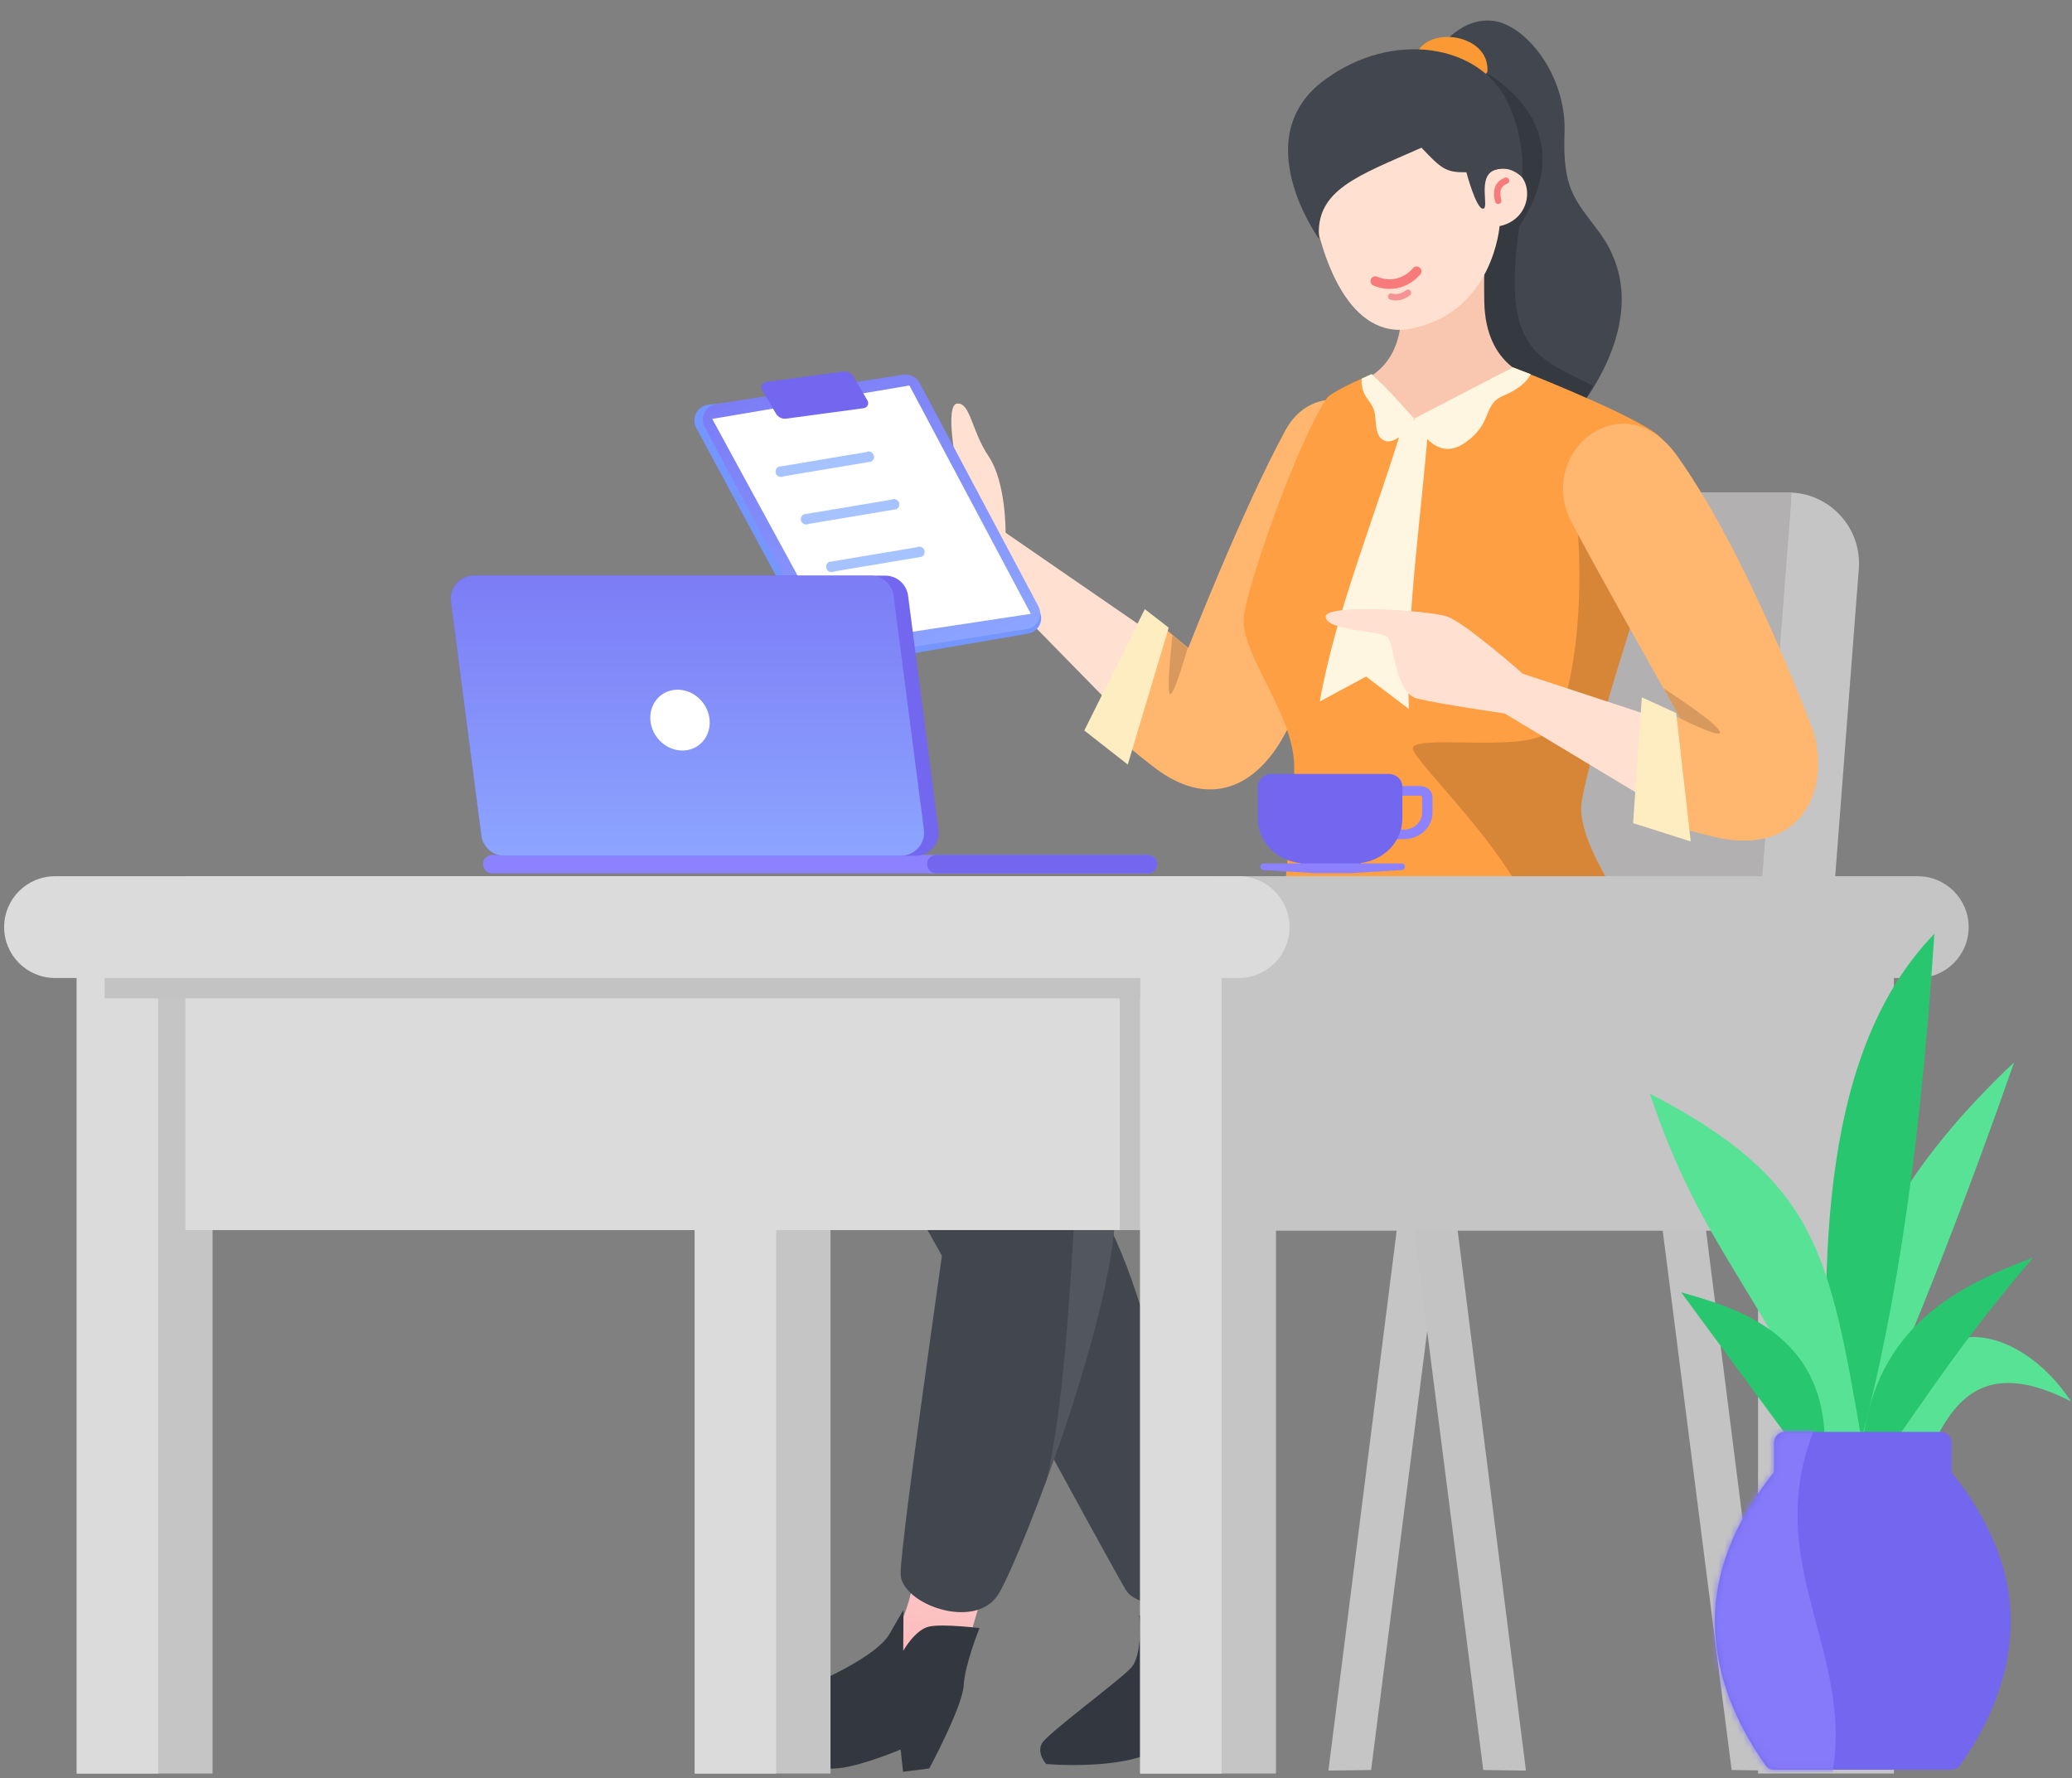 <?xml version="1.0" encoding="UTF-8"?>
<svg width="324px" height="278px" viewBox="0 0 324 278" version="1.1" xmlns="http://www.w3.org/2000/svg"
		 xmlns:xlink="http://www.w3.org/1999/xlink">
	<rect x="0" y="0" width="324" height="278" fill="#808080" stroke="none"/>
	<title>Illustration</title>
	<defs>
		<linearGradient x1="43.252%" y1="-28.186%" x2="50%" y2="91.05%" id="linearGradient-1">
			<stop stop-color="#FDC6C6" offset="0%"></stop>
			<stop stop-color="#FAB2B2" offset="100%"></stop>
		</linearGradient>
		<linearGradient x1="42.314%" y1="8.687%" x2="50%" y2="71.691%" id="linearGradient-2">
			<stop stop-color="#FDC6C6" offset="0%"></stop>
			<stop stop-color="#FAB2B2" offset="100%"></stop>
		</linearGradient>
		<linearGradient x1="68.669%" y1="-53.107%" x2="68.669%" y2="100%" id="linearGradient-3">
			<stop stop-color="#7367F0" offset="0%"></stop>
			<stop stop-color="#8CA5FF" offset="100%"></stop>
		</linearGradient>
		<linearGradient x1="68.669%" y1="-53.107%" x2="68.669%" y2="100%" id="linearGradient-4">
			<stop stop-color="#7367F0" offset="0%"></stop>
			<stop stop-color="#8CA5FF" offset="100%"></stop>
		</linearGradient>
		<path
			d="M10.934,0.09 L35.324,0.09 C36.253,0.09 37.006,0.841 37.006,1.767 L37.006,6.379 C43.174,14.137 46.258,21.894 46.258,29.651 C46.258,37.17 43.625,44.688 38.358,52.207 C38.043,52.656 37.528,52.924 36.979,52.924 L9.279,52.924 C8.73,52.924 8.215,52.656 7.9,52.207 C2.633,44.688 0,37.17 0,29.651 C0,22.04 2.969,14.429 8.906,6.818 L9.252,6.379 L9.252,1.767 C9.252,0.841 10.005,0.09 10.934,0.09 Z"
			id="path-5"></path>
	</defs>
	<g id="📝-Pages-New" stroke="none" stroke-width="1" fill="none" fill-rule="evenodd">
		<g id="Pricing" transform="translate(-993, -1033)">
			<g id="Banner" transform="translate(260, 1033)">
				<g id="Illustration" transform="translate(733, 0)">
					<g id="Chair4" transform="translate(168, 77)">
						<polygon id="Path" fill="#C5C5C5"
										 points="52.462 99.116 39.722 199.832 46.402 199.743 59.142 100.059"></polygon>
						<polygon id="Path" fill="#C3C3C3"
										 transform="translate(60.907, 149.474) scale(-1, 1) translate(-60.907, -149.474) "
										 points="63.937 99.116 51.197 199.832 57.877 199.743 70.617 100.059"></polygon>
						<polygon id="Path" fill="#C3C3C3"
										 transform="translate(99.746, 149.474) scale(-1, 1) translate(-99.746, -149.474) "
										 points="102.777 99.116 90.037 199.832 96.716 199.743 109.456 100.059"></polygon>
						<path
							d="M0,104.425 C-7.11666536e-16,98.614 4.711,93.903 10.522,93.903 L53.703,93.903 C59.425,93.903 64.207,89.549 64.742,83.853 L71.68,10.05 C72.215,4.354 76.997,-2.50165233e-15 82.719,0 L111.608,0 C117.731,-1.20028471e-14 122.696,4.964 122.696,11.088 C122.696,11.371 122.685,11.655 122.663,11.937 L115.539,104.708 C115.095,110.486 110.278,114.947 104.483,114.947 L10.522,114.947 C4.711,114.947 7.11666536e-16,110.236 0,104.425 Z"
							id="Path" fill="#C5C5C5"></path>
						<path
							d="M111.325,-4.54747351e-13 C111.577,-4.55167587e-13 111.827,0.008 112.074,0.025 C112.091,0.28 112.1,0.539 112.1,0.799 C112.1,1.083 112.09,1.367 112.068,1.65 L104.948,94.1 C104.503,99.877 99.687,104.337 93.893,104.337 L0.182,104.337 L0.002,104.334 C0.001,104.267 8.31754009e-18,104.199 0,104.131 C-8.43178012e-15,98.335 4.699,93.636 10.495,93.636 L53.55,93.636 C59.271,93.636 64.052,89.284 64.589,83.589 L71.522,10.047 C72.059,4.352 76.84,-4.57249211e-13 82.561,-4.54747351e-13 L111.325,-4.54747351e-13 Z"
							id="Combined-Shape" fill="#B2B0B0"></path>
					</g>
					<g id="Wom3.4"
						 transform="translate(197.5, 139) scale(-1, 1) translate(-197.5, -139) translate(110, 0)">
						<g id="LLeg" transform="translate(39.022, 145.355)">
							<path
								d="M69.492,98.394 C69.492,98.394 63.959,111.66 68.495,115.177 C73.037,118.695 81.871,127.393 81.871,127.393 L53.248,121.184 L60.314,96.845 L69.492,98.394 Z"
								id="Path" fill="url(#linearGradient-1)"></path>
							<path
								d="M67.848,107.13 C67.848,107.13 67.145,113.356 69.175,115.48 C71.205,117.604 82.195,125.69 83.056,127.225 C83.916,128.76 82.377,130.453 82.377,130.453 C82.377,130.453 70.507,131.485 65.168,128.241 C61.313,125.897 55.566,121.69 55.566,121.69 L54.043,125.827 L49.728,125.651 C49.728,125.651 49.156,120.553 50.18,118.109 C51.204,115.664 56.478,103.223 56.478,103.223 C56.478,103.223 58.508,105.046 60.665,105.965 C62.822,106.883 65.525,109.398 65.525,109.398 L67.848,107.13 Z"
								id="Path" fill="#323740"></path>
							<path
								d="M21.608,0.033 C31.231,0.462 84.792,12.294 94.523,14.304 C104.254,16.314 112.481,27.19 105.061,39.785 C96.726,53.923 75.222,94.074 70.001,103.125 C67.417,107.605 54.38,105.093 57.443,97.574 C63.151,83.557 65.802,48.344 80.357,35.506 C80.357,35.506 31.411,44.013 10.268,34.268 C-5.098,27.184 -1.622,-1.004 21.608,0.033 Z"
								id="Path" fill="#42474F"></path>
						</g>
						<g id="LArm" transform="translate(66.991, 62.482)">
							<path
								d="M60.769,20.807 C60.769,20.807 60.661,12.987 63.4,8.9 C66.139,4.813 66.247,0.472 68.32,0.614 C70.393,0.756 68.341,10.847 68.341,10.847 C68.341,10.847 70.971,9.843 72.86,8.574 C74.75,7.304 80.479,1.047 81.818,2.156 C84.088,4.045 80.432,14.703 78.44,16.834 C76.442,18.965 65.527,25.974 65.527,25.974 L38.792,53.277 L33.772,39.407 L60.769,20.807 Z"
								id="Path" fill="#FFE0D1"></path>
							<path
								d="M1.631,18.228 C6.108,28.597 14.304,47.647 17.683,53.33 C21.918,60.447 28.596,63.583 36.414,58.302 C37.798,57.368 40.598,55.115 44.813,51.544 L37.161,34.725 C33.852,37.453 32.198,38.816 32.198,38.816 C32.198,38.816 23.797,17.308 17.039,4.849 C11.186,-5.931 -5.183,2.464 1.631,18.228 Z"
								id="Path" fill="#FFB66F"></path>
							<path
								d="M32.285,38.828 C33.789,43.923 34.717,46.324 35.069,46.028 C35.42,45.733 35.286,42.667 34.666,36.83 L32.285,38.828 Z"
								id="Path" fill-opacity="0.16" fill="#000000"></path>
							<polygon id="Path-65" fill="#FFEDC2"
											 points="35.26 35.656 41.659 57.059 48.455 51.732 38.996 32.758"></polygon>
						</g>
						<g id="Head" transform="translate(27.224, 0)">
							<g id="Group-21"
								 transform="translate(23.973, 36.016) rotate(12) translate(-23.973, -36.016) translate(6.473, 3.516)">
								<path
									d="M20.856,3.508 C20.856,3.508 16.415,-1.216 11.287,0.3 C6.159,1.816 1.52,11.107 3.723,19.84 C5.914,28.575 4.268,30.372 1.609,36.258 C-5.532,52.093 13.412,64.826 13.412,64.826 L34.058,60.443 L26.683,21.876 L20.856,3.508 Z"
									id="Path" fill="#42474F"></path>
								<path
									d="M13.341,8.422 C1.315,21.016 11.746,30.447 13.71,32.764 C20.464,51.228 15.092,53.392 7.575,59.437 L11.617,64.049 L23.202,59.212 L22.83,7.41 L13.341,8.422 Z"
									id="Path-50" fill-opacity="0.199" fill="#000000"></path>
							</g>
							<path
								d="M18.126,58.982 C18.126,58.982 25.457,57.51 25.674,47.24 C25.892,36.97 24.684,33.464 24.684,33.464 L38.509,33.215 C38.509,33.215 38.659,44.661 38.662,48.801 C38.667,58.868 46.426,60.035 46.426,60.035 C46.426,60.035 44.813,67.998 32.286,68.702 C22.506,69.252 18.126,58.982 18.126,58.982 Z"
								id="Path" fill="#F9C7B0"></path>
							<g id="Group-20"
								 transform="translate(37.428, 29.375) rotate(12) translate(-37.428, -29.375) translate(18.928, 7.375)">
								<path
									d="M2.771,6.829 C1.047,1.139 10.311,-2.303 13.032,1.796 C13.032,1.796 14.367,5.682 11.585,7.9 C7.822,10.891 2.771,6.829 2.771,6.829 Z"
									id="Path" fill="#FB9934"></path>
								<path
									d="M4.667,22.025 C-1.5,21.787 -0.494,30.804 5.912,30.791 C5.912,30.791 9.633,43.6 22.552,43.6 C33.043,43.6 33.726,28.671 33.821,25.693 C33.923,22.518 33.936,12.086 33.936,12.086 L4.427,12.072 L4.667,22.025 Z"
									id="Path" fill="#FFE0D1"></path>
								<path
									d="M7.903,27.586 C8.953,27.299 9.237,21.477 9.237,21.477 C12.379,20.854 12.932,20.145 15.306,16.255 C25.851,18.5 33.01,19.185 33.936,26.897 C33.936,26.897 41.855,9.09 27.98,2.761 C15.776,-2.798 2.899,2.425 0.652,12.134 C-0.94,18.987 0.884,24.019 0.884,24.019 C0.884,24.019 2.483,21.477 5.107,22.112 C7.732,22.747 6.853,27.872 7.903,27.586 Z"
									id="Path" fill="#42474F"></path>
								<path d="M20.289,33.967 C20.289,33.967 22.412,37.392 26.554,36.176"
											id="Path" stroke="#F77B7B" stroke-width="1.5" stroke-linecap="round"
											transform="translate(23.422, 35.202) rotate(-18) translate(-23.422, -35.202) "></path>
								<path d="M22.087,38.055 C23.059,38.463 23.981,38.463 24.788,37.995"
											id="Path" stroke="#F49494" stroke-linecap="round"
											transform="translate(23.438, 38.174) rotate(2) translate(-23.438, -38.174) "></path>
								<path d="M4.952,27.027 C5.339,25.632 5.167,24.413 3.779,23.856"
											id="Path-8" stroke="#F77B7B" stroke-linecap="round"
											transform="translate(4.455, 25.441) rotate(-13) translate(-4.455, -25.441) "></path>
							</g>
						</g>
						<g id="Group-19" transform="translate(23.202, 57.44)">
							<path
								d="M47.557,1.223 C47.725,1.215 53.637,3.805 54.318,4.804 C58.753,11.31 66.895,34.21 67.315,39.178 C67.787,44.908 59.526,54.037 59.425,62.332 C59.335,70.629 62.959,95.61 61.553,97.943 C60.159,100.277 50.994,111.361 49.082,111.406 C47.159,111.451 45.724,105.632 42.811,105.758 C39.91,105.885 33.86,113.601 31.252,113.546 C28.654,113.489 1.733,96.434 3.791,91.575 C5.86,86.716 15.463,74.641 14.485,68.02 C13.518,61.4 5.793,36.963 3.004,28.646 C0.226,20.329 -2.012,13.704 3.172,10.125 C8.356,6.546 25.224,0 25.224,0 L40.326,8.448 C40.326,8.448 46.68,1.265 47.557,1.223 Z"
								id="Path" fill="#FF9F43"></path>
							<path
								d="M42.187,8.213 C46.717,23.276 52.933,38.118 55.423,52.243 L48.181,48.341 L41.502,53.402 C41.973,38.718 39.508,23.299 38.374,8.213 L42.187,8.213 Z"
								id="Path" fill="#FFF6E1"></path>
							<path
								d="M15.731,19.779 L15.559,20.997 C13.53,36.124 15.931,54.479 20.093,57.279 C24.341,60.138 40.875,57.333 40.875,59.597 C40.875,61.861 18.026,82.608 21.777,92.526 C23.839,97.979 23.148,102.829 19.705,107.076 L18.705,106.403 C10.901,101.11 2.615,94.352 3.791,91.575 C5.86,86.716 15.463,74.641 14.485,68.02 C13.557,61.665 6.4,38.89 3.361,29.719 L2.394,26.812 C1.269,23.403 0.332,20.315 0.106,17.651 L0.804,17.198 C11.964,10.044 16.94,10.904 15.731,19.779 L15.731,19.779 Z"
								id="Path" fill-opacity="0.16" fill="#000000"></path>
							<path
								d="M22.437,1.067 L25.224,0 L40.658,8.011 C40.658,8.011 37.756,15.396 32.617,11.718 C28.212,8.574 30.07,5.806 26.617,4.379 C23.176,2.952 22.437,1.067 22.437,1.067 Z"
								id="Path" fill="#FFF6E1"></path>
							<path
								d="M40.658,8.011 C41.777,10.496 44.051,11.948 45.227,11.496 C47.168,10.751 46.334,7.78 47.099,6.28 C47.647,5.215 48.001,5.054 48.481,4.055 C48.926,3.138 48.944,2.037 48.83,1.734 L47.312,1.044 C45.921,2.355 44.902,3.359 44.255,4.055 C43.448,4.922 42.249,6.24 40.658,8.011 Z"
								id="Path" fill="#FFF6E1"></path>
						</g>
						<g id="RArm" transform="translate(0, 66.253)">
							<path
								d="M46.869,39.096 C46.869,39.096 55.955,31.064 58.736,30.132 C61.518,29.2 77.809,28.08 77.706,30.186 C77.589,32.443 68.839,32.313 67.933,33.423 C67.026,34.533 66.82,42.12 63.393,42.972 C59.973,43.823 49.719,45.292 49.719,45.292 L25.191,60.066 L24.143,46.567 L46.869,39.096 Z"
								id="Path" fill="#FFE0D1"></path>
							<path
								d="M22.695,5.089 C13.122,18.583 4.949,39.136 1.812,47.15 C-1.326,55.163 1.839,67.25 15.634,64.877 C17.188,64.61 19.706,63.941 23.189,62.87 L26.486,44.31 C23.651,45.499 22.234,46.094 22.234,46.094 C22.234,46.094 35.945,21.821 39.293,15.314 C44.886,4.447 31.127,-6.8 22.695,5.089 Z"
								id="Path" fill="#FFB66F"></path>
							<path
								d="M22.234,46.094 C17.591,48.358 15.561,48.993 16.145,47.996 C16.729,47 19.634,44.792 24.861,41.373 L22.234,46.094 Z"
								id="Path" fill-opacity="0.16" fill="#000000"></path>
							<polygon id="Path-64" fill="#FFEDC2"
											 points="22.898 45.236 20.621 65.305 29.627 62.445 28.268 42.778"></polygon>
						</g>
						<g id="RLeg" transform="translate(22.148, 141.142)">
							<path
								d="M119.792,103.055 C119.792,103.055 119.625,116.19 130.462,121.101 C141.293,126.012 149.009,125.716 148.027,129.513 C147.045,133.309 118.854,133.156 116.222,130.187 C113.978,127.661 109.098,104.142 107.755,105.94 L119.792,103.055 Z"
								id="Path" fill="url(#linearGradient-2)"></path>
							<path
								d="M109.683,113.409 C109.683,113.409 111.961,118.987 112.161,122.368 C112.363,125.75 117.547,135.362 117.547,135.362 L121.643,135.876 L122.018,132.39 C122.018,132.39 127.946,134.914 131.665,135.317 C135.384,135.72 148.14,134.206 150.676,132.1 C153.214,129.995 151.932,127.031 144.61,125.225 C137.289,123.418 125.913,118.141 123.749,114.32 C121.584,110.498 121.571,110.597 121.571,110.597 L121.614,116.965 C121.614,116.965 119.74,113.613 117.529,113.166 C115.317,112.719 109.683,113.409 109.683,113.409 Z"
								id="Path" fill="#323740"></path>
							<path
								d="M9.384,0.186 C-2.755,18.454 -1.568,31.668 12.946,39.827 C31.538,50.28 88.881,38.037 88.881,38.037 C88.881,38.037 87.864,46.215 88.881,53.51 C91.538,72.561 104.172,104.301 106.845,108.289 C110.541,113.804 121.802,109.645 122.014,105.053 C122.226,100.46 113.525,41.809 112.202,30.624 C110.886,19.439 106.73,17.815 94.592,14.757 C91.804,14.055 58.828,5.87 55.808,6.109 C38.504,7.475 23.029,5.501 9.384,0.186 Z"
								id="Path" fill="#42474F"></path>
							<path
								d="M22.612,36.782 C41.436,38.888 91.273,34.546 93.275,36.519 C95.186,38.403 94.867,71.179 99.154,90.148 C94.931,78.654 90.36,64.115 88.881,53.51 C87.864,46.215 88.881,38.037 88.881,38.037 L86.934,38.425 C76.774,40.396 29.671,48.858 12.946,39.827 C3.136,34.53 -0.66,26.329 1.559,15.223 C4.235,28.324 11.252,35.511 22.612,36.782 Z"
								id="Path" fill-opacity="0.192" fill="#FFFFFF" opacity="0.44"></path>
							<ellipse id="Oval" fill-opacity="0.192" fill="#FFFFFF"
											 transform="translate(120.23, 32.126) rotate(13) translate(-120.23, -32.126) "
											 cx="120.23" cy="32.126" rx="3.164" ry="5.794"></ellipse>
							<ellipse id="Oval" fill-opacity="0.192" fill="#FFFFFF"
											 transform="translate(105.465, 28.439) rotate(-16) translate(-105.465, -28.439) "
											 cx="105.465" cy="28.439" rx="4.218" ry="6.32"></ellipse>
						</g>
					</g>
					<g id="Example-Task1"
						 transform="translate(135.691, 81.031) rotate(-28) translate(-135.691, -81.031) translate(118.191, 51.531)">
						<g id="Group-3" transform="translate(-0, 0)">
							<path
								d="M3.839,2.124 L31.821,13.393 C32.731,13.76 33.337,14.632 33.363,15.613 L34.4,54.791 C34.436,56.151 33.363,57.283 32.002,57.319 C31.718,57.327 31.434,57.285 31.164,57.196 L2.382,47.686 C1.378,47.354 0.697,46.418 0.691,45.36 L0.455,4.424 C0.447,3.063 1.544,1.953 2.904,1.945 C3.225,1.944 3.542,2.004 3.839,2.124 Z"
								id="Rectangle" fill="#7596FF" fill-rule="nonzero"></path>
							<path
								d="M4.953,2.605 L32.938,12.282 C33.931,12.625 34.597,13.56 34.597,14.61 L34.597,54.146 C34.597,55.507 33.494,56.61 32.133,56.61 C31.859,56.61 31.587,56.564 31.328,56.474 L3.342,46.797 C2.349,46.454 1.683,45.519 1.683,44.469 L1.683,4.933 C1.683,3.573 2.787,2.469 4.147,2.469 C4.421,2.469 4.694,2.515 4.953,2.605 Z"
								id="Rectangle" fill="url(#linearGradient-3)"></path>
							<polygon id="Rectangle" fill="#FFFFFF" fill-rule="nonzero"
											 points="3.322 4.365 32.996 14.227 32.996 54.663 3.726 44.356"></polygon>
							<path
								d="M13.4,3.195 L24.874,7.44 C25.478,7.663 25.89,8.228 25.918,8.871 L26.106,13.223 C26.125,13.664 25.783,14.038 25.341,14.057 C25.235,14.061 25.129,14.045 25.029,14.008 L13.555,9.763 C12.95,9.539 12.539,8.975 12.511,8.332 L12.323,3.98 C12.304,3.538 12.646,3.165 13.087,3.146 C13.194,3.141 13.3,3.158 13.4,3.195 Z"
								id="Rectangle" fill="#7367F0" fill-rule="nonzero"></path>
							<path
								d="M22.133,20.249 C22.598,20.249 22.975,20.626 22.975,21.091 C22.975,21.523 22.65,21.879 22.231,21.928 L22.133,21.933 L8.939,17.521 C8.474,17.521 8.097,17.144 8.097,16.679 C8.097,16.247 8.422,15.891 8.841,15.842 L8.939,15.836 L22.133,20.249 Z"
								id="Path" fill="#A7C3FF"></path>
							<path
								d="M22.133,28.673 C22.598,28.673 22.975,29.05 22.975,29.515 C22.975,29.947 22.65,30.303 22.231,30.352 L22.133,30.358 L8.939,25.945 C8.474,25.945 8.097,25.568 8.097,25.103 C8.097,24.671 8.422,24.315 8.841,24.266 L8.939,24.26 L22.133,28.673 Z"
								id="Path" fill="#A7C3FF"></path>
							<path
								d="M22.133,37.097 C22.598,37.097 22.975,37.474 22.975,37.939 C22.975,38.371 22.65,38.728 22.231,38.776 L22.133,38.782 L8.939,34.37 C8.474,34.37 8.097,33.992 8.097,33.527 C8.097,33.095 8.422,32.739 8.841,32.69 L8.939,32.685 L22.133,37.097 Z"
								id="Path" fill="#A7C3FF"></path>
						</g>
					</g>
					<g id="Group-26" transform="translate(0, 137)">
						<g id="Group-25" transform="translate(12, 0)">
							<polygon id="Rectangle" fill="#C5C5C5"
											 points="96.628 5.303 117.867 5.303 117.867 140.293 96.628 140.293"></polygon>
							<polygon id="Rectangle" fill="#DBDBDB"
											 points="96.628 -2.49210244e-13 109.371 -2.49210244e-13 109.371 140.293 96.628 140.293"></polygon>
							<polygon id="Rectangle" fill="#C5C5C5"
											 points="1.45900014e-15 5.303 105.132 5.303 105.132 45.791 21.239 45.791 21.239 140.293 1.45900014e-15 140.293"></polygon>
							<polygon id="Rectangle" fill="#DBDBDB"
											 points="1.41478802e-15 5.303 12.743 5.303 12.743 140.293 1.41478802e-15 140.293"></polygon>
						</g>
						<g id="Group-25">
							<polygon id="Rectangle" fill="#C5C5C5"
											 points="274.911 5.303 296.15 5.303 296.15 140.293 274.911 140.293"></polygon>
							<polygon id="Rectangle" fill="#C5C5C5"
											 points="178.283 5.303 283.415 5.303 283.415 55.421 199.522 55.421 199.522 140.293 178.283 140.293"></polygon>
							<polygon id="Rectangle" fill="#DBDBDB"
											 points="28.983 -3.93090058e-13 190.903 -5.65231444e-13 190.903 55.323 28.983 55.323"></polygon>
							<polygon id="Rectangle" fill="#C3C3C3"
											 points="175.097 5.303 187.841 5.303 187.841 55.323 175.097 55.323"></polygon>
							<polygon id="Rectangle" fill="#DBDBDB"
											 points="178.283 5.303 191.026 5.303 191.026 140.293 178.283 140.293"></polygon>
							<path
								d="M190.536,0 L299.885,0 C304.278,-6.13612206e-15 307.84,3.562 307.84,7.955 C307.84,12.348 304.278,15.91 299.885,15.91 L190.536,15.91 C186.143,15.91 182.582,12.348 182.582,7.955 C182.582,3.562 186.143,-8.11268773e-17 190.536,0 Z"
								id="Rectangle" fill="#C5C5C5"></path>
							<polygon id="Rectangle" fill="#C3C3C3"
											 points="16.363 3.182 178.283 3.182 178.283 19.092 16.363 19.092"></polygon>
							<path
								d="M8.601,-2.48689958e-14 L193.691,-2.48689958e-14 C198.084,-1.73036653e-14 201.646,3.562 201.646,7.955 C201.646,12.348 198.084,15.91 193.691,15.91 L8.601,15.91 C4.207,15.91 0.646,12.348 0.646,7.955 C0.646,3.562 4.207,-2.31737658e-14 8.601,-2.48689958e-14 Z"
								id="Rectangle" fill="#DBDBDB"></path>
						</g>
					</g>
					<g id="Cup"
						 transform="translate(210, 129) scale(-1, 1) translate(-210, -129) translate(196, 121)">
						<path
							d="M7.274,1.908 L1.885,1.908 C0.844,1.908 0,2.691 0,3.658 L0,6.055 C0,8.345 2,10.202 4.466,10.202 L7.274,10.202 C7.72,10.202 8.082,9.866 8.082,9.452 C8.082,9.038 7.72,8.702 7.274,8.702 L4.466,8.702 C2.892,8.702 1.615,7.517 1.615,6.055 L1.615,3.658 C1.615,3.52 1.736,3.408 1.885,3.408 L7.274,3.408 C7.72,3.408 8.082,3.072 8.082,2.658 C8.082,2.244 7.72,1.908 7.274,1.908 Z"
							id="Path" fill="#8C81FF"></path>
						<path
							d="M25.17,0 C26.36,0 27.324,0.895 27.324,2 L27.324,7 C27.324,10.6 24.398,13.565 20.633,13.956 L20.632,15 L11.204,15 L11.204,13.933 C7.534,13.462 4.709,10.537 4.709,7 L4.709,2 C4.709,0.895 5.673,0 6.863,0 L25.17,0 Z"
							id="Path" fill="#7367F0"></path>
						<path
							d="M4.808,14 L26.423,14 C26.699,14 26.923,14.224 26.923,14.5 C26.923,14.781 26.704,15.013 26.424,15.031 L18.474,15.522 L18.474,15.522 L12.82,15.522 L4.807,15.031 C4.526,15.013 4.308,14.781 4.308,14.5 C4.308,14.224 4.532,14 4.808,14 Z"
							id="Rectangle" fill="#8C81FF"></path>
					</g>
					<g id="FacingBack-Laptop3" transform="translate(70, 90)">
						<path
							d="M6.97,43.662 L109.5,43.662 C110.299,43.662 110.946,44.309 110.946,45.108 C110.946,45.906 110.299,46.554 109.5,46.554 L6.97,46.554 C6.171,46.554 5.524,45.906 5.524,45.108 C5.524,44.309 6.171,43.662 6.97,43.662 Z"
							id="Rectangle" fill="#8C81FF"></path>
						<path
							d="M76.415,43.662 L109.5,43.662 C110.299,43.662 110.946,44.309 110.946,45.108 C110.946,45.906 110.299,46.554 109.5,46.554 L76.415,46.554 C75.617,46.554 74.97,45.906 74.97,45.108 C74.97,44.309 75.617,43.662 76.415,43.662 Z"
							id="Rectangle" fill="#7367F0"></path>
						<path
							d="M4.097,0 L68.429,0 C70.238,1.44402386e-15 71.766,1.343 71.999,3.137 L76.747,39.723 C77.002,41.695 75.611,43.501 73.64,43.757 C73.486,43.776 73.331,43.786 73.177,43.786 L8.845,43.786 C7.036,43.786 5.508,42.444 5.275,40.65 L0.527,4.063 C0.271,2.092 1.662,0.286 3.634,0.03 C3.788,0.01 3.942,-4.1563361e-16 4.097,0 Z"
							id="Rectangle" fill="#7367F0"></path>
						<path
							d="M4.097,0 L66.156,0 C67.965,1.88811307e-15 69.493,1.343 69.726,3.137 L74.474,39.723 C74.73,41.695 73.339,43.501 71.367,43.757 C71.213,43.776 71.059,43.786 70.904,43.786 L8.845,43.786 C7.036,43.786 5.508,42.444 5.275,40.65 L0.527,4.063 C0.271,2.092 1.662,0.286 3.634,0.03 C3.788,0.01 3.942,1.36072323e-15 4.097,0 Z"
							id="Rectangle" fill="url(#linearGradient-4)"></path>
						<ellipse id="Oval" fill="#FFFFFF"
										 transform="translate(36.333, 22.59) rotate(-37) translate(-36.333, -22.59) "
										 cx="36.333" cy="22.59" rx="4.502" ry="4.894"></ellipse>
					</g>
					<g id="Group-79" transform="translate(258, 146)">
						<g id="Group-86">
							<path
								d="M32.972,81.156 C41.725,61.306 49.678,40.92 56.958,20.084 C40.189,35.927 27.148,55.229 29.005,81.156 L32.972,81.156 Z"
								id="Path-113" fill="#57E295"></path>
							<path
								d="M28.306,83.229 C26.234,49.383 27.112,17.949 44.477,0 C42.082,37.161 37.601,63.34 31.926,83.229 L28.306,83.229 Z"
								id="Rectangle" fill="#28C76F"></path>
							<path
								d="M27.509,79.704 C17.807,56.052 8.058,49.273 3.37649908e-14,24.995 C26.373,38.702 28.027,50.021 33.203,79.704 L27.509,79.704 Z"
								id="Path-112" fill="#57E295"></path>
							<path
								d="M22.288,79.704 L4.883,56.052 C13.289,58.454 27.339,62.343 27.339,79.704 L22.288,79.704 Z"
								id="Path-114" fill="#28C76F"></path>
							<path
								d="M38.566,79.704 L44.372,79.704 C48.062,71.982 53.261,66.666 65.84,73.11 C57.595,60.521 40.677,56.711 38.566,79.704 Z"
								id="Path-116" fill="#57E295"></path>
							<path
								d="M33.225,79.704 L38.053,79.704 C46.915,67.002 50.724,61.468 59.895,50.62 C47.814,55.215 35.414,61.468 33.225,79.704 Z"
								id="Path-117" fill="#28C76F"></path>
						</g>
						<g id="Group-85" transform="translate(10.154, 77.781)">
							<mask id="mask-6" fill="white">
								<use xlink:href="#path-5"></use>
							</mask>
							<use id="Rectangle" fill="#7367F0" xlink:href="#path-5"></use>
							<path
								d="M-5.887,-1.363 L15.98,-1.363 C5.511,22.937 26.162,37.327 15.98,61.535 L-5.887,61.535 L-5.887,-1.363 Z"
								id="Rectangle" fill="#857AF9" mask="url(#mask-6)"></path>
						</g>
					</g>
				</g>
			</g>
		</g>
	</g>
</svg>

